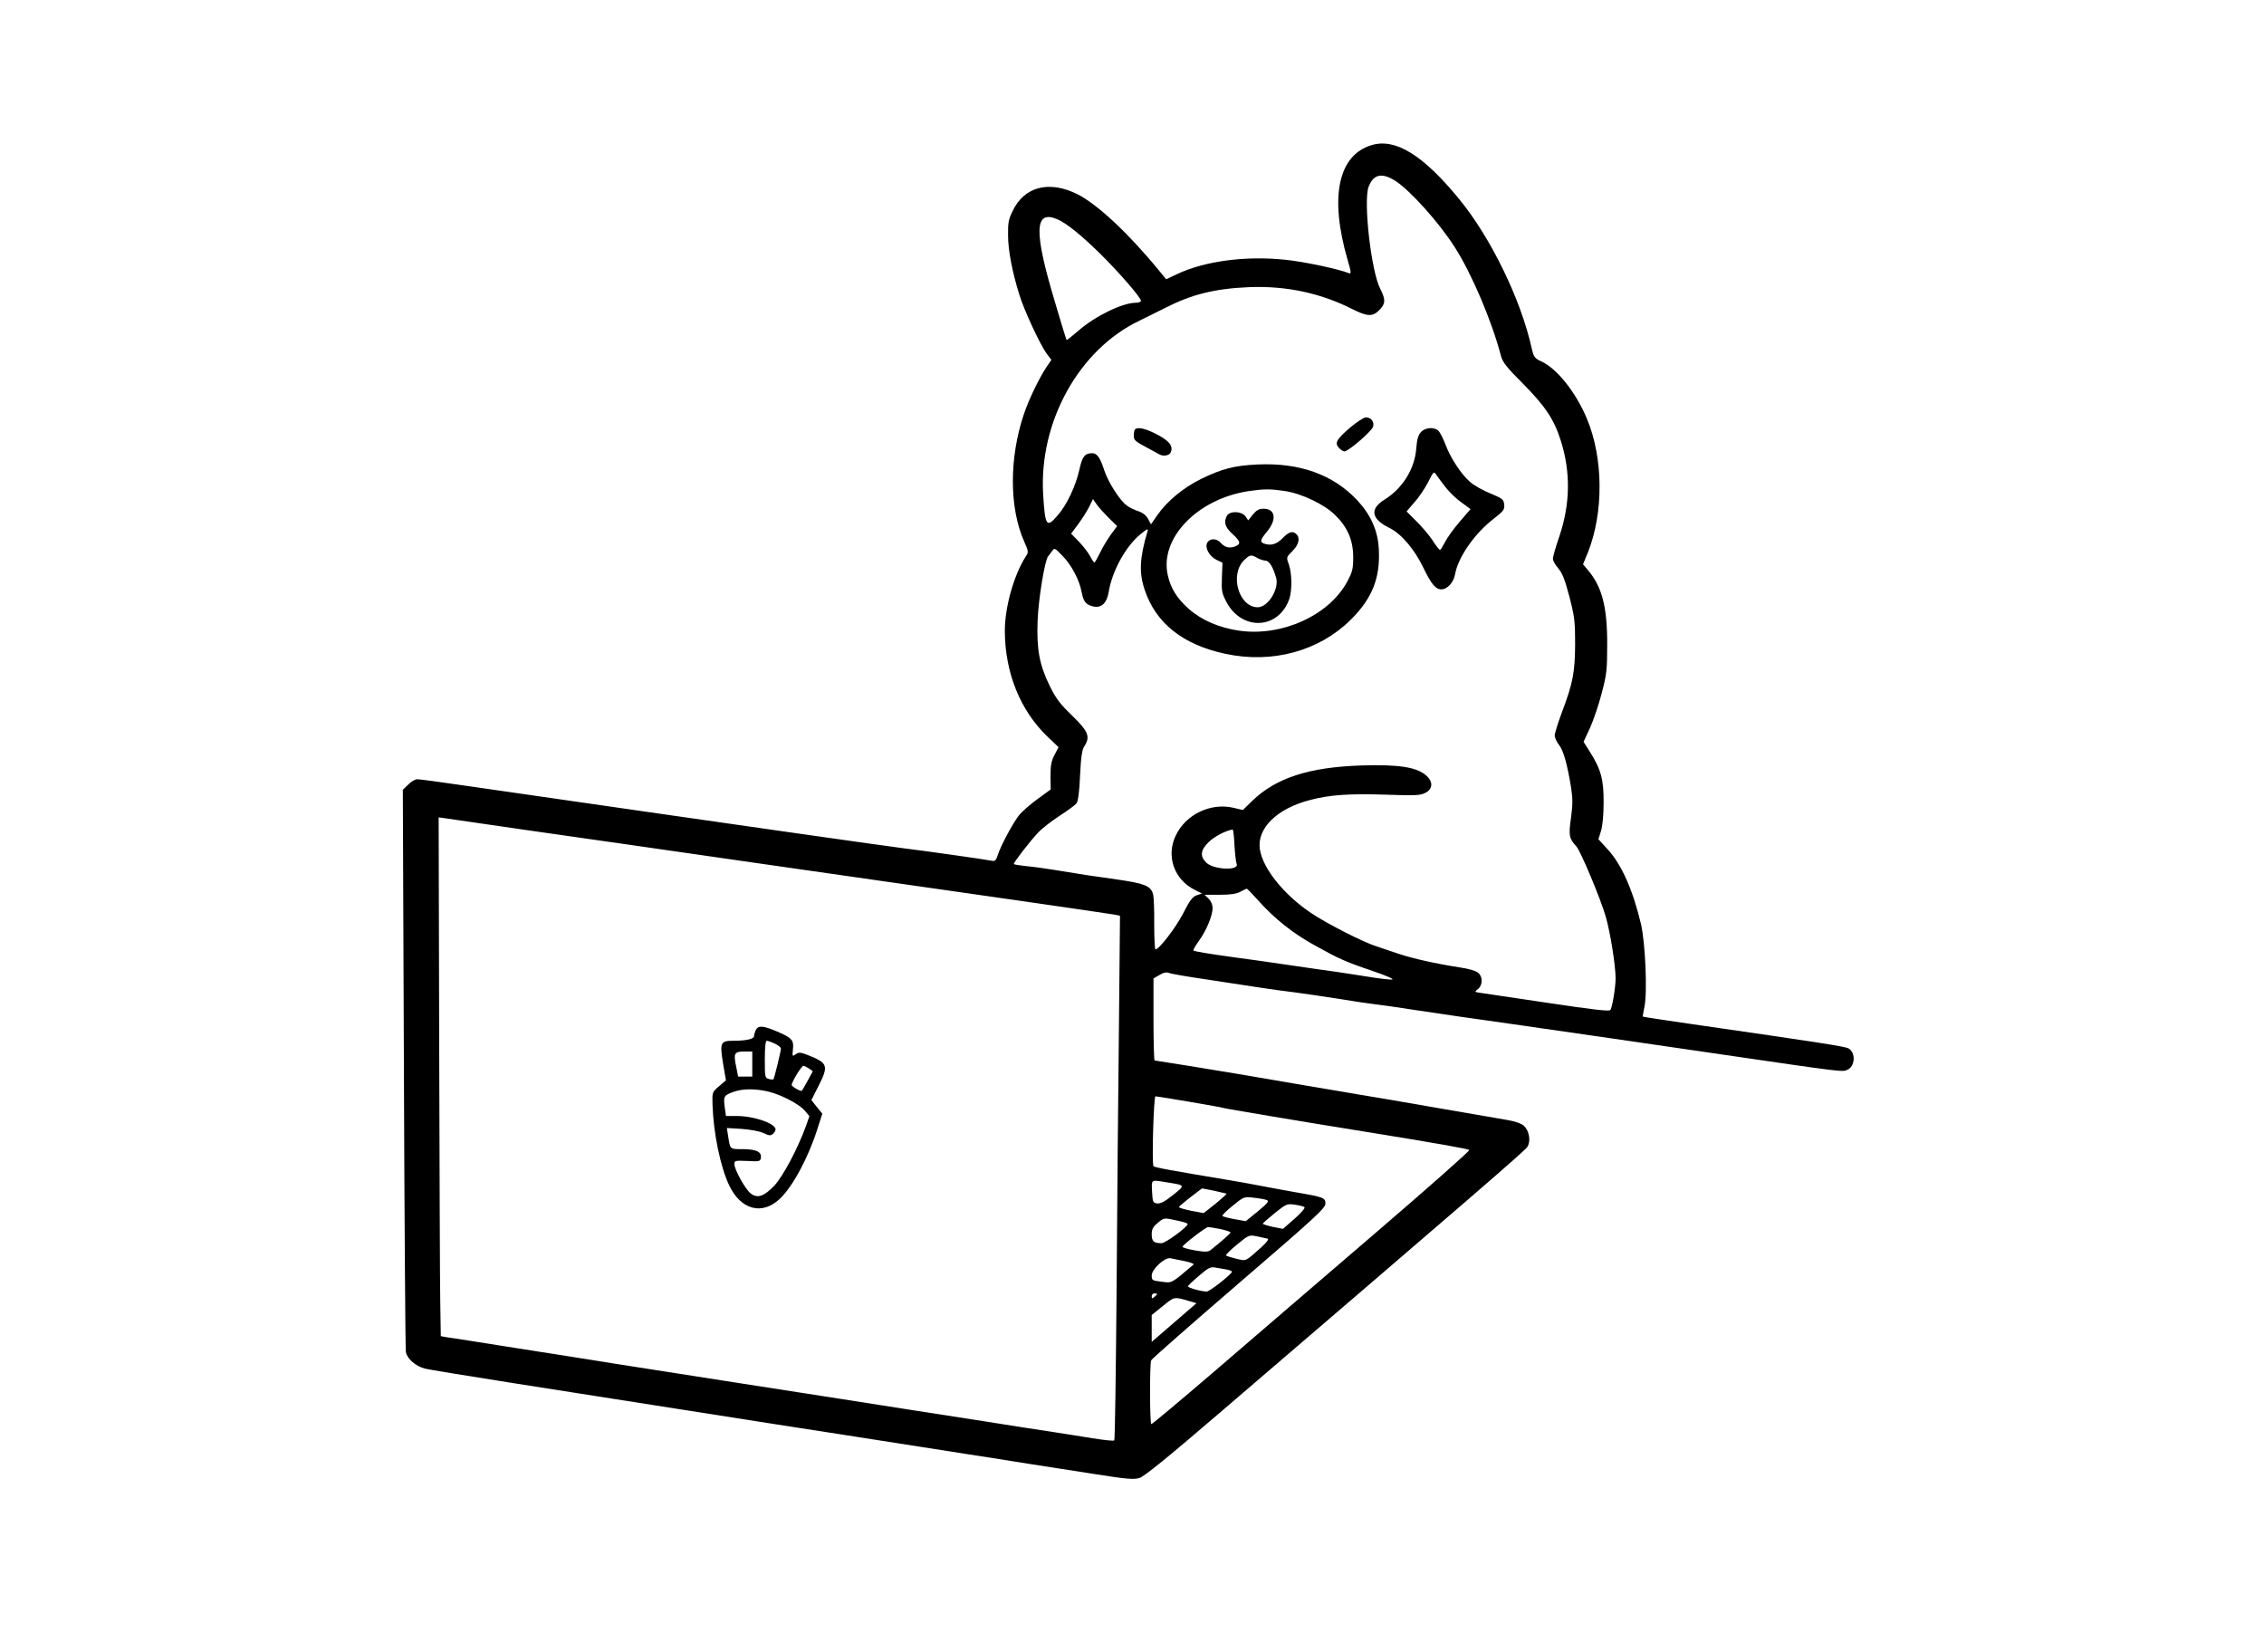 <?xml version="1.0" standalone="no"?>
<!DOCTYPE svg PUBLIC "-//W3C//DTD SVG 20010904//EN"
 "http://www.w3.org/TR/2001/REC-SVG-20010904/DTD/svg10.dtd">
<svg version="1.0" xmlns="http://www.w3.org/2000/svg"
 width="1264pt" height="922pt" viewBox="0 0 1264 922"
 preserveAspectRatio="xMidYMid meet">

<g transform="translate(0,922) scale(0.1,-0.1)"
fill="#000000" stroke="none">
<path d="M7658 8410 c-187 -56 -236 -289 -135 -638 21 -71 22 -82 8 -77 -56
23 -254 65 -356 75 -221 23 -446 -7 -601 -79 l-63 -30 -43 52 c-167 204 -343
368 -453 423 -157 78 -295 43 -360 -91 -24 -48 -28 -68 -27 -138 0 -83 23
-204 63 -332 25 -84 119 -286 154 -331 l25 -33 -26 -38 c-40 -59 -99 -180
-127 -263 -83 -244 -83 -525 1 -713 25 -57 25 -60 8 -85 -65 -101 -116 -281
-116 -412 0 -234 86 -447 239 -593 l61 -58 -22 -42 c-18 -33 -23 -59 -23 -118
l1 -76 -74 -54 c-41 -30 -87 -70 -102 -89 -34 -43 -103 -171 -119 -222 -10
-31 -16 -37 -34 -33 -34 7 -365 54 -495 70 -97 12 -872 122 -2444 349 -136 20
-256 36 -268 36 -12 0 -35 -13 -51 -30 l-30 -29 6 -1553 c3 -854 8 -1568 11
-1585 6 -37 53 -79 106 -93 18 -5 251 -43 518 -85 889 -139 1328 -208 1435
-225 33 -5 193 -30 355 -55 162 -25 367 -57 455 -71 88 -14 203 -32 255 -40
52 -8 122 -19 155 -24 66 -11 265 -42 574 -90 171 -27 210 -30 242 -21 27 8
161 117 466 379 1380 1183 1686 1447 1700 1469 21 32 11 92 -20 119 -15 13
-51 25 -93 32 -38 7 -213 37 -389 67 -176 31 -376 65 -445 76 -112 19 -445 75
-670 114 -129 22 -458 75 -464 75 -3 0 -6 103 -6 229 l0 229 33 19 c22 14 39
17 52 12 11 -5 110 -22 220 -38 110 -17 243 -37 295 -45 52 -8 138 -20 190
-26 52 -7 163 -23 245 -36 83 -14 173 -27 200 -30 28 -3 122 -16 210 -30 88
-13 210 -31 270 -40 61 -8 216 -31 345 -49 129 -19 348 -50 485 -70 138 -20
419 -61 625 -91 684 -100 677 -99 704 -86 43 19 48 94 7 119 -18 11 -153 32
-896 139 -137 20 -251 37 -253 39 -1 1 3 26 9 55 17 80 5 354 -19 460 -45 190
-108 333 -185 417 l-53 58 14 45 c9 28 15 89 15 160 1 128 -15 187 -79 287
l-33 52 36 77 c19 43 49 130 65 193 28 104 31 132 31 271 1 209 -28 324 -108
418 l-27 32 27 65 c89 224 87 527 -5 747 -61 147 -168 282 -256 321 -36 17
-41 23 -53 75 -60 270 -228 616 -404 830 -201 246 -356 342 -489 302z m133
-200 c83 -54 244 -233 331 -370 95 -148 207 -412 258 -607 9 -35 33 -65 123
-155 124 -125 174 -200 211 -318 56 -177 53 -354 -9 -537 -19 -55 -35 -110
-35 -122 0 -11 14 -36 30 -54 23 -27 37 -63 62 -158 29 -112 32 -138 32 -264
-1 -159 -12 -218 -74 -382 -22 -59 -40 -117 -40 -129 0 -12 11 -35 23 -51 25
-30 47 -108 68 -237 10 -63 10 -97 0 -171 -14 -98 -11 -116 30 -160 24 -27
134 -289 164 -392 25 -86 55 -274 55 -345 0 -48 -18 -159 -29 -176 -5 -9 -93
1 -346 39 -187 28 -357 53 -377 56 -37 5 -37 6 -16 22 27 22 27 70 0 91 -11
10 -56 23 -99 29 -136 21 -265 50 -343 76 -41 14 -97 33 -125 42 -74 23 -279
128 -365 186 -153 103 -269 248 -286 355 -18 117 94 228 280 276 110 29 216
36 416 30 171 -6 199 -5 228 10 43 22 44 64 2 99 -53 45 -155 60 -354 54 -298
-9 -484 -70 -617 -200 l-50 -49 -50 12 c-129 31 -269 -36 -325 -155 -55 -115
-8 -246 107 -303 l40 -20 -30 -10 c-23 -8 -39 -29 -76 -102 -42 -81 -134 -200
-154 -200 -4 0 -7 64 -7 143 1 78 -2 153 -7 167 -13 45 -47 58 -198 80 -150
21 -205 29 -354 54 -49 8 -120 18 -157 21 -38 4 -68 9 -68 12 0 10 91 127 133
172 23 25 78 68 123 97 45 29 87 60 94 69 9 11 16 63 20 155 5 103 11 146 24
164 34 53 23 82 -67 170 -68 65 -92 97 -126 166 -58 119 -74 204 -68 365 5
124 40 337 59 360 5 5 15 19 22 29 13 19 15 17 57 -26 51 -51 96 -137 108
-204 10 -54 25 -71 67 -80 44 -9 74 20 84 82 19 117 96 256 179 323 35 29 43
32 38 16 -44 -148 -49 -231 -16 -328 62 -186 214 -307 451 -357 261 -56 522
15 699 190 120 119 166 233 157 395 -5 103 -45 191 -120 272 -135 144 -323
211 -558 200 -129 -6 -198 -24 -315 -81 -99 -49 -191 -125 -245 -204 l-34 -49
-16 30 c-10 19 -28 34 -54 43 -22 7 -51 21 -65 32 -39 28 -104 130 -126 197
-22 69 -40 95 -67 95 -41 0 -56 -18 -72 -93 -20 -90 -71 -198 -121 -254 -62
-73 -70 -61 -81 117 -24 405 200 809 538 970 35 17 98 48 141 70 151 77 280
109 472 117 206 8 398 -33 574 -122 86 -43 114 -44 152 -6 35 36 36 57 5 119
-51 98 -95 490 -65 569 27 71 74 81 150 33z m-1888 -214 c50 -21 133 -88 236
-189 104 -102 231 -248 231 -266 0 -6 -13 -11 -28 -11 -75 0 -227 -74 -321
-156 -35 -30 -65 -54 -66 -52 -2 2 -31 95 -64 208 -120 399 -117 521 12 466z
m1270 -1517 c94 -14 220 -74 281 -134 69 -67 101 -141 101 -235 0 -66 -4 -82
-34 -138 -101 -187 -363 -306 -600 -273 -114 16 -213 59 -284 122 -66 59 -100
113 -117 187 -48 207 166 429 455 471 86 12 117 12 198 0z m-983 -150 l47 -46
-37 -50 c-20 -28 -47 -74 -60 -102 -14 -28 -27 -51 -30 -51 -3 0 -14 16 -25
37 -11 20 -39 56 -62 80 l-43 44 39 52 c21 29 49 72 61 96 l22 45 21 -30 c11
-16 42 -50 67 -75z m-3270 -1740 c234 -33 846 -121 1360 -195 514 -74 1156
-166 1425 -204 270 -39 503 -73 519 -76 l29 -6 -6 -627 c-4 -344 -10 -1002
-13 -1461 -4 -459 -9 -838 -13 -841 -3 -4 -58 2 -121 12 -63 10 -160 26 -215
34 -55 8 -143 22 -195 30 -52 8 -138 22 -190 30 -52 8 -223 35 -380 59 -157
25 -647 101 -1090 170 -443 69 -832 130 -865 136 -33 5 -105 17 -160 25 -55 9
-140 22 -190 30 -49 8 -135 21 -190 30 -55 8 -114 18 -132 20 l-32 6 -3 187
c-2 103 -4 755 -6 1448 l-3 1261 23 -3 c13 -2 214 -31 448 -65z m3972 -86 c3
-49 8 -95 12 -105 18 -40 -129 -34 -170 7 -36 36 -31 71 15 115 32 31 98 65
133 69 3 1 8 -38 10 -86z m132 -309 c91 -102 194 -184 312 -249 140 -78 173
-93 329 -146 74 -25 120 -45 108 -47 -12 -2 -80 6 -150 18 -70 11 -144 22
-163 25 -19 2 -129 18 -245 35 -115 17 -262 38 -325 46 -146 20 -222 33 -227
38 -3 2 11 26 30 53 42 57 77 142 77 184 0 18 -9 39 -22 52 l-23 22 85 0 c60
0 94 5 115 17 17 9 32 16 35 17 3 1 32 -29 64 -65z m-381 -1125 c99 -17 184
-32 187 -34 5 -3 427 -74 800 -134 391 -63 565 -94 573 -101 4 -4 -239 -219
-540 -477 -301 -259 -701 -601 -887 -762 -187 -160 -343 -291 -348 -291 -9 0
-10 333 -1 356 3 8 223 201 489 430 428 368 484 420 484 445 0 33 -12 37 -170
64 -52 9 -138 25 -190 35 -52 10 -138 26 -190 34 -306 51 -406 69 -410 76 -10
15 1 390 11 390 5 0 92 -14 192 -31z m-124 -450 c100 -16 99 -15 30 -70 -45
-36 -70 -49 -88 -47 -24 3 -26 7 -29 66 -3 70 -9 67 87 51z m329 -63 c1 -2
-27 -27 -62 -56 l-66 -52 -70 13 c-39 8 -69 17 -68 21 2 4 31 29 66 56 l63 48
67 -13 c36 -8 68 -16 70 -17z m224 -35 c15 -6 7 -16 -49 -63 l-68 -55 -62 11
c-34 6 -64 14 -68 18 -4 3 22 29 57 57 62 51 64 51 117 45 30 -3 63 -9 73 -13z
m211 -40 c5 -5 -21 -34 -56 -65 l-64 -56 -57 11 c-31 7 -56 15 -56 18 1 3 31
30 67 59 65 52 69 53 112 47 26 -4 50 -10 54 -14z m-710 -75 c32 -6 58 -15 58
-19 0 -16 -124 -107 -146 -107 -43 0 -55 10 -55 49 0 29 7 42 32 63 38 31 34
31 111 14z m240 -47 c31 -7 57 -15 57 -19 0 -6 -53 -52 -112 -99 -14 -10 -30
-11 -88 -1 -39 7 -70 16 -68 20 5 14 130 110 143 110 6 0 37 -5 68 -11z m265
-54 c7 -3 -8 -22 -35 -47 -94 -83 -82 -78 -140 -65 -28 7 -54 15 -58 18 -3 4
24 31 61 61 67 55 67 55 113 46 25 -5 52 -11 59 -13z m-464 -125 c32 -7 54
-15 50 -19 -127 -108 -120 -104 -179 -96 -52 6 -55 8 -55 35 0 35 74 103 105
96 11 -2 46 -10 79 -16z m234 -47 c18 -3 31 -9 30 -13 -7 -18 -125 -110 -141
-110 -30 0 -108 22 -105 30 2 4 30 31 63 59 51 44 64 50 90 45 17 -3 45 -8 63
-11z m-388 -137 c0 -2 -7 -9 -15 -16 -12 -10 -15 -10 -15 4 0 9 7 16 15 16 8
0 15 -2 15 -4z m182 -40 l38 -11 -125 -108 -125 -108 0 75 0 75 62 50 c66 54
62 53 150 27z"/>
<path d="M7540 6835 c-78 -67 -90 -87 -65 -115 10 -11 24 -20 31 -20 22 0 153
113 160 138 8 27 -11 52 -40 52 -11 0 -50 -25 -86 -55z"/>
<path d="M6337 6823 c-4 -3 -7 -19 -7 -35 0 -24 8 -32 61 -60 34 -18 71 -38
81 -44 23 -14 58 -7 65 12 13 35 -8 62 -76 98 -65 34 -109 44 -124 29z"/>
<path d="M7933 6808 c-15 -17 -22 -41 -26 -91 -8 -114 -77 -224 -177 -286 -84
-52 -75 -108 27 -158 67 -33 140 -119 190 -223 43 -89 68 -120 100 -120 34 0
69 39 77 86 18 96 110 228 219 311 51 40 58 49 55 76 -3 29 -9 34 -76 62 -41
16 -92 45 -114 64 -49 42 -110 134 -138 210 -12 31 -29 64 -37 74 -23 25 -75
22 -100 -5z m140 -311 c21 -26 60 -64 88 -83 l49 -36 -61 -71 c-33 -38 -70
-90 -82 -114 -12 -23 -24 -43 -28 -43 -3 0 -23 25 -42 55 -20 30 -61 78 -91
107 l-53 53 43 50 c25 27 59 78 77 113 31 62 32 62 47 40 8 -12 32 -44 53 -71z"/>
<path d="M6995 6348 l-26 -33 -16 23 c-21 29 -87 31 -103 3 -19 -36 -11 -63
30 -101 47 -43 50 -57 14 -71 -32 -11 -55 -5 -79 21 -23 26 -61 26 -75 0 -15
-28 12 -76 53 -96 l32 -15 -3 -82 c-3 -74 -1 -87 25 -137 87 -165 294 -154
352 19 15 47 14 140 -3 189 -15 41 -15 41 20 76 35 35 44 72 22 94 -20 20 -43
14 -78 -23 -33 -34 -66 -43 -104 -29 -23 9 -20 21 19 68 55 68 45 126 -21 126
-25 0 -39 -8 -59 -32z m25 -243 c14 -8 34 -14 46 -15 20 0 42 -36 59 -97 17
-62 -46 -163 -103 -163 -107 0 -159 186 -74 265 31 29 38 30 72 10z"/>
<path d="M4220 3471 c-5 -11 -10 -26 -10 -34 0 -17 -42 -27 -116 -27 -72 0
-76 -10 -57 -128 l16 -93 -39 -33 c-38 -33 -38 -33 -36 -102 5 -160 44 -348
93 -451 65 -137 184 -169 283 -75 72 68 160 232 210 391 l27 84 -31 38 -30 38
41 81 c56 111 51 126 -60 170 -42 16 -51 17 -68 5 -20 -14 -20 -13 -16 28 6
51 -6 64 -94 101 -74 31 -99 32 -113 7z m106 -77 c19 -9 34 -21 34 -28 -1 -17
-37 -166 -42 -171 -2 -2 -14 -2 -26 2 -21 5 -22 11 -22 109 0 69 4 104 11 104
6 0 26 -7 45 -16z m-126 -114 l0 -70 -39 0 -40 0 -11 56 c-16 74 -10 84 45 84
l45 0 0 -70z m317 -25 l21 -15 -30 -55 c-16 -30 -31 -55 -33 -55 -13 0 -55 25
-55 33 0 17 55 107 65 107 6 0 20 -7 32 -15z m-222 -130 c75 -20 169 -70 200
-107 l24 -29 -20 -57 c-45 -124 -129 -282 -177 -332 -57 -59 -93 -71 -130 -43
-30 22 -92 134 -92 165 0 19 5 20 73 17 67 -4 72 -2 75 17 5 34 -24 48 -99 49
-76 0 -72 -3 -84 74 l-7 44 83 -5 c50 -4 99 -13 121 -23 31 -15 40 -16 53 -5
8 7 15 18 15 25 0 33 -120 75 -216 75 l-61 0 -7 51 c-8 59 -4 65 50 84 52 19
127 18 199 0z"/>
</g>
</svg>
